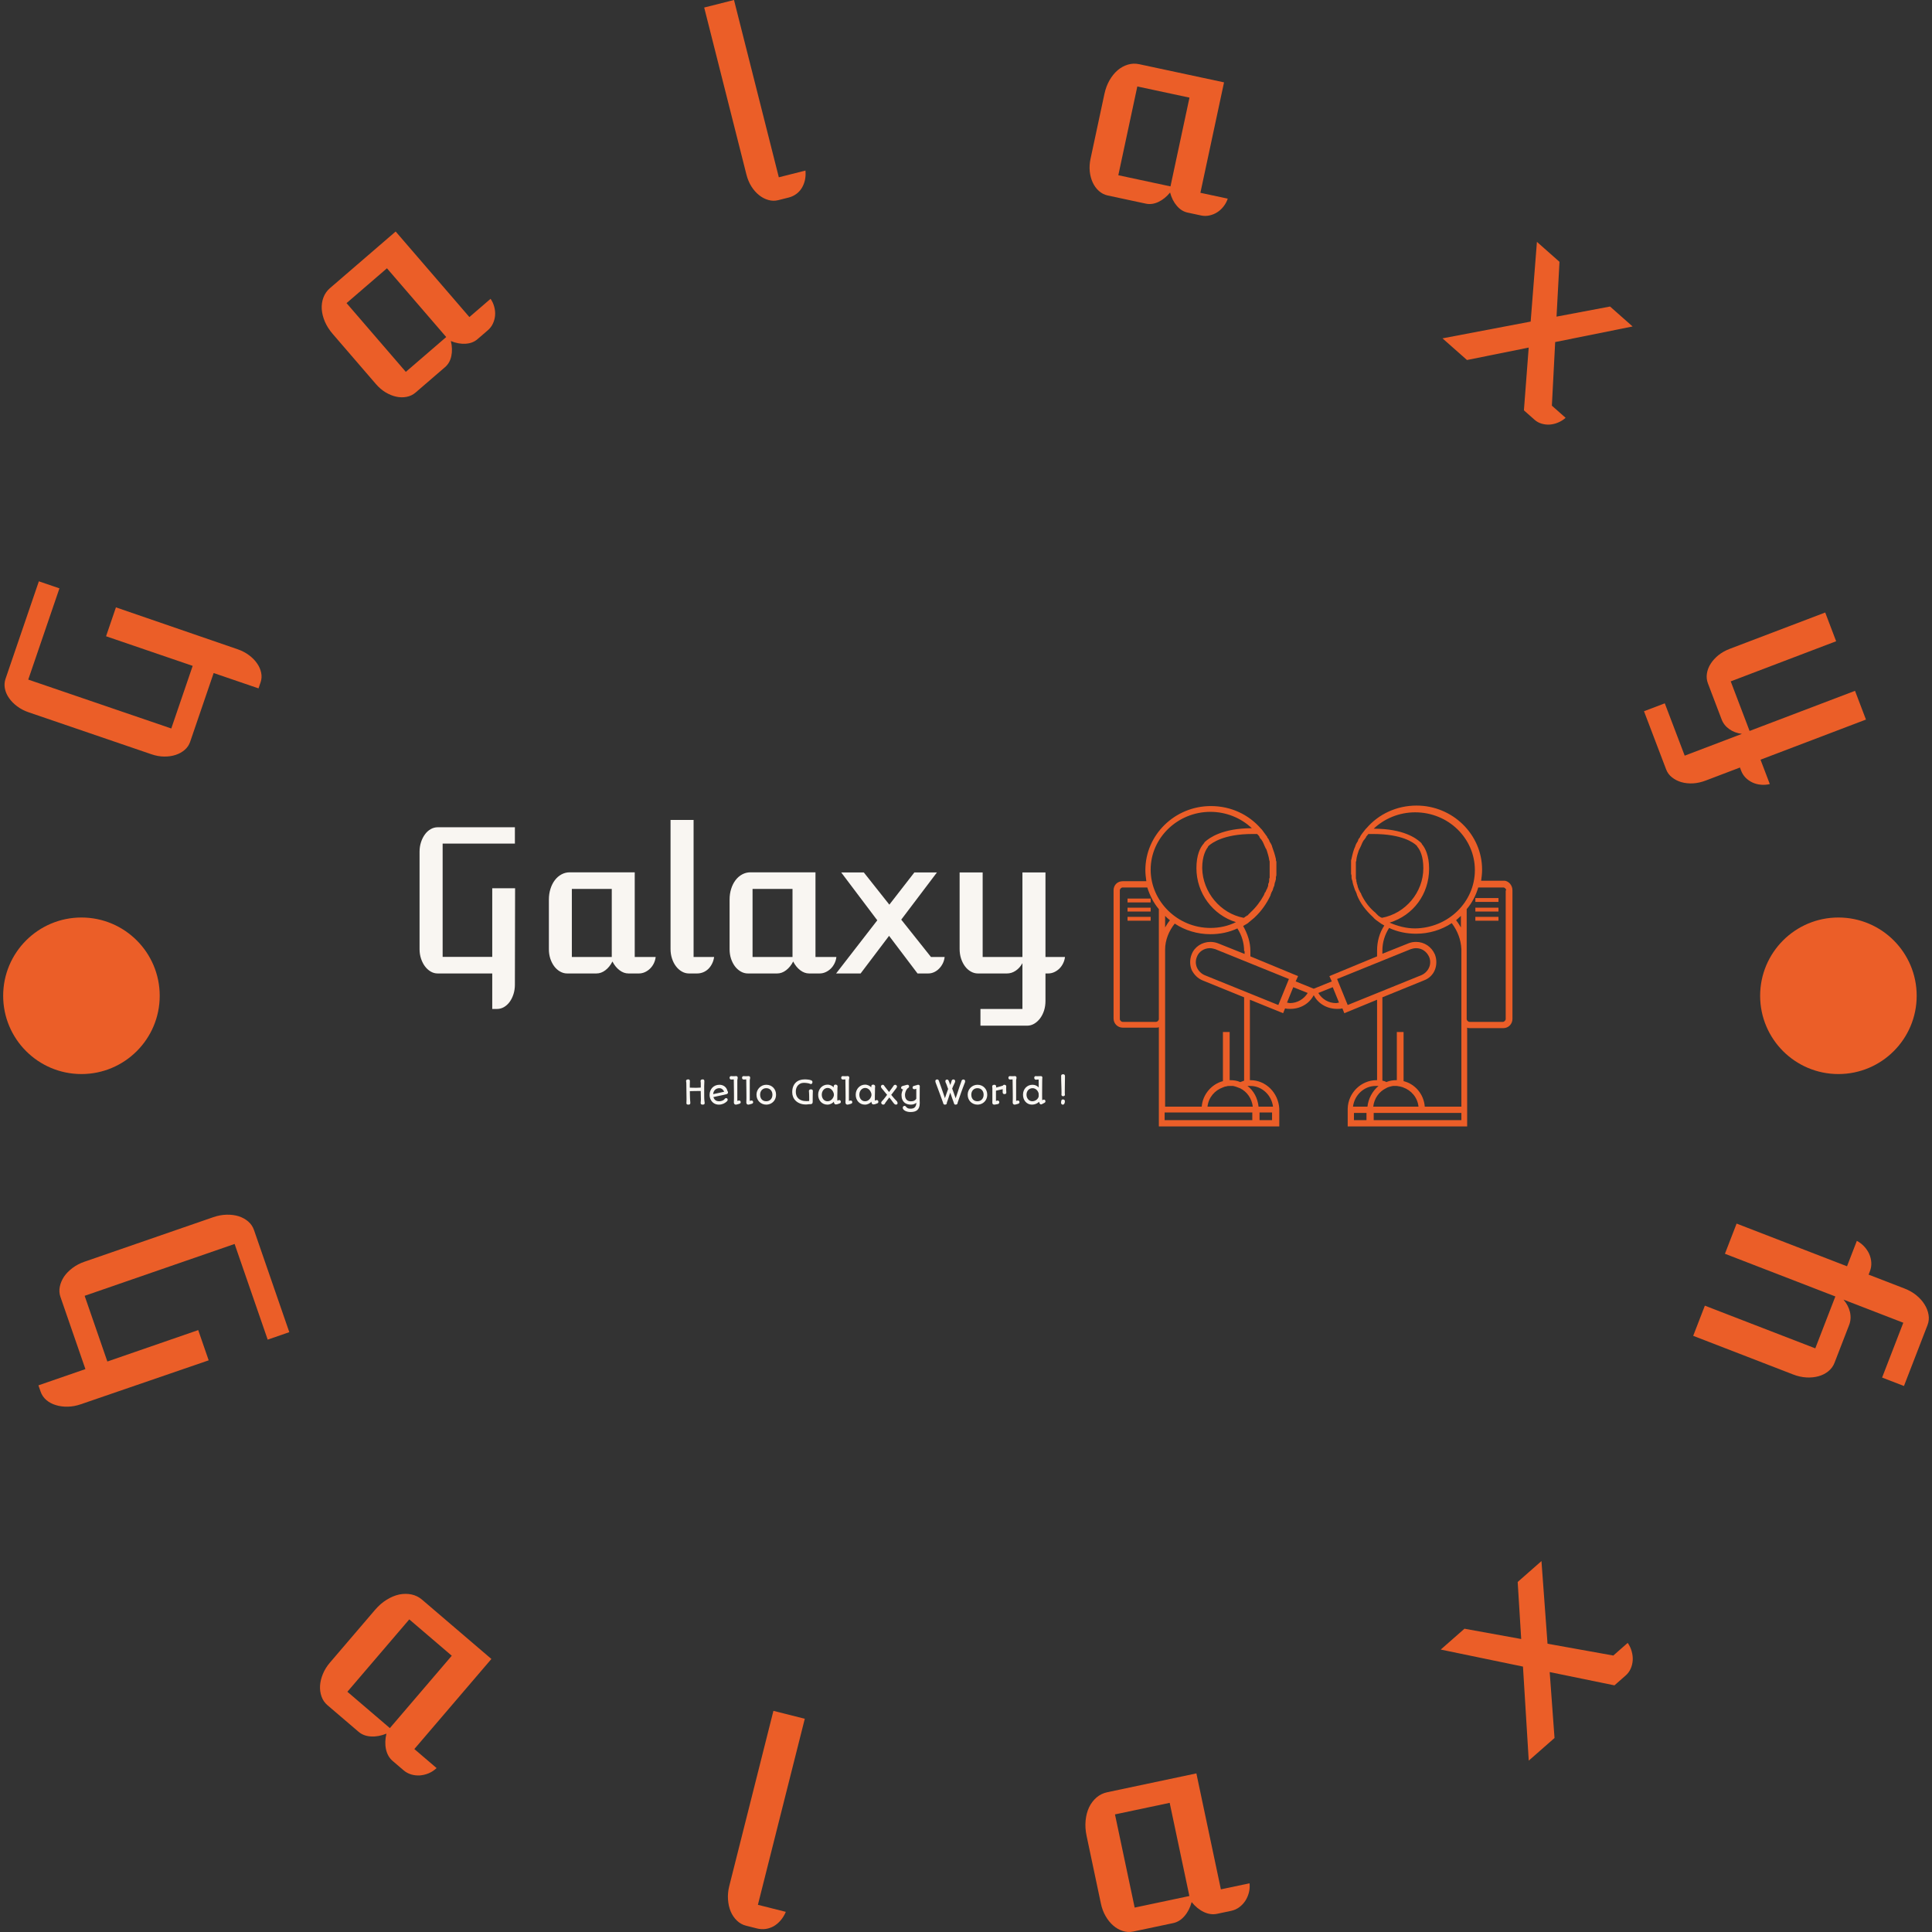 <svg xmlns="http://www.w3.org/2000/svg" version="1.1" xmlns:xlink="http://www.w3.org/1999/xlink" xmlns:svgjs="http://svgjs.dev/svgjs" width="1500" height="1500" viewBox="0 0 1500 1500"><rect x="0" y="0" width="1500" height="1500" fill="#333333" stroke="none"/><g transform="matrix(1,0,0,1,0,0)"><svg viewBox="0 0 280 280" data-background-color="#030000" preserveAspectRatio="xMidYMid meet" height="1500" width="1500" xmlns="http://www.w3.org/2000/svg" xmlns:xlink="http://www.w3.org/1999/xlink"><g id="tight-bounds" transform="matrix(1,0,0,1,0,0)"><svg viewBox="0 0 280 280" height="280" width="280"><g><svg viewBox="0 0 280 280" height="280" width="280"><g transform="matrix(1,0,0,1,60.804,116.75)"><svg viewBox="0 0 158.392 46.499" height="46.499" width="158.392"><g><svg viewBox="0 0 268.196 78.735" height="46.499" width="158.392"><g transform="matrix(1,0,0,1,0,3.528)"><svg viewBox="0 0 158.392 71.678" height="71.678" width="158.392"><g id="textblocktransform"><svg viewBox="0 0 158.392 71.678" height="71.678" width="158.392" id="textblock"><g><svg viewBox="0 0 158.392 50.485" height="50.485" width="158.392"><g transform="matrix(1,0,0,1,0,0)"><svg width="158.392" viewBox="4.88 -38.84 163.3 52.05" height="50.485" data-palette-color="#f9f6f2"><g class="wordmark-text-0" data-fill-palette-color="primary" id="text-0"><path d="M4.88-6.15L4.88-30.79Q4.88-32.08 5.25-33.22 5.62-34.35 6.24-35.19 6.86-36.04 7.69-36.51 8.52-36.99 9.47-36.99L9.47-36.99 29-36.99 29-32.86 10.72-32.86 10.72-4.2 23.27-4.2 23.27-21.56 29.05-21.56 29 2.86Q29 4.1 28.65 5.21 28.3 6.32 27.69 7.17 27.08 8.01 26.25 8.5 25.42 8.98 24.49 8.98L24.49 8.98 23.27 8.98 23.27 0 9.47 0Q8.52 0 7.69-0.49 6.86-0.98 6.24-1.81 5.62-2.64 5.25-3.76 4.88-4.88 4.88-6.15L4.88-6.15ZM37.6-6.13L37.6-18.68Q37.6-20.14 38-21.41 38.4-22.68 39.11-23.61 39.82-24.54 40.78-25.06 41.75-25.59 42.87-25.59L42.87-25.59 59.32-25.59 59.32-4.17 64.62-4.17Q64.52-3.32 64.15-2.55 63.77-1.78 63.19-1.22 62.62-0.66 61.89-0.33 61.15 0 60.35 0L60.35 0 57.74 0Q56.54 0 55.47-0.82 54.39-1.64 53.68-3.03L53.68-3.03Q52.98-1.64 51.9-0.82 50.83 0 49.63 0L49.63 0 42.23 0Q41.28 0 40.43-0.49 39.57-0.98 38.95-1.81 38.33-2.64 37.96-3.75 37.6-4.86 37.6-6.13L37.6-6.13ZM43.41-4.17L53.51-4.17 53.51-21.39 43.41-21.39 43.41-4.17ZM68.38-6.2L68.38-38.84 74.21-38.84 74.21-4.17 79.41-4.17Q79.27-3.2 78.86-2.42 78.46-1.64 77.89-1.1 77.31-0.56 76.59-0.28 75.87 0 75.09 0L75.09 0 73.04 0Q72.09 0 71.24-0.49 70.38-0.98 69.75-1.82 69.11-2.66 68.75-3.78 68.38-4.91 68.38-6.2L68.38-6.2ZM83.32-6.13L83.32-18.68Q83.32-20.14 83.72-21.41 84.12-22.68 84.83-23.61 85.54-24.54 86.5-25.06 87.47-25.59 88.59-25.59L88.59-25.59 105.05-25.59 105.05-4.17 110.34-4.17Q110.25-3.32 109.87-2.55 109.49-1.78 108.92-1.22 108.34-0.66 107.61-0.33 106.88 0 106.07 0L106.07 0 103.46 0Q102.26 0 101.19-0.82 100.11-1.64 99.41-3.03L99.41-3.03Q98.7-1.64 97.62-0.82 96.55 0 95.35 0L95.35 0 87.96 0Q87 0 86.15-0.49 85.3-0.98 84.67-1.81 84.05-2.64 83.68-3.75 83.32-4.86 83.32-6.13L83.32-6.13ZM89.13-4.17L99.24-4.17 99.24-21.39 89.13-21.39 89.13-4.17ZM110.27 0L120.69-13.45 111.56-25.56 117.28-25.56 123.74-17.41 130.07-25.56 135.78-25.56 126.75-13.62 134.27-4.17 137.73-4.17Q137.64-3.32 137.27-2.56 136.9-1.81 136.35-1.25 135.81-0.68 135.09-0.34 134.37 0 133.58 0L133.58 0 130.87 0 123.67-9.52 116.47 0 110.27 0ZM141.52-6.2L141.52-25.56 147.35-25.56 147.35-4.17 157.41-4.17 157.41-25.56 163.24-25.56 163.24-4.17 168.18-4.17Q168.08-3.32 167.7-2.55 167.32-1.78 166.75-1.22 166.17-0.66 165.44-0.33 164.71 0 163.9 0L163.9 0 163.24 0 163.24 6.96Q163.24 8.25 162.88 9.39 162.51 10.52 161.88 11.36 161.24 12.21 160.4 12.71 159.56 13.21 158.61 13.21L158.61 13.21 146.79 13.21 146.79 8.98 157.41 8.98 157.41-2.61Q156.75-1.39 155.71-0.7 154.68 0 153.5 0L153.5 0 146.15 0Q145.2 0 144.35-0.49 143.49-0.98 142.87-1.82 142.25-2.66 141.88-3.78 141.52-4.91 141.52-6.2L141.52-6.2Z" fill="#f9f6f2" data-fill-palette-color="primary"></path></g></svg></g></svg></g><g transform="matrix(1,0,0,1,65.4,62.403)"><svg viewBox="0 0 92.992 9.275" height="9.275" width="92.992"><g transform="matrix(1,0,0,1,0,0)"><svg width="92.992" viewBox="4.83 -46.39 587.16 58.57" height="9.275" data-palette-color="#f9f7f3"><path d="M5.35-1.81L5.35-1.81Q5.35-3.05 5.43-4.27 5.52-5.49 5.52-6.88L5.52-6.88Q5.52-7.28 5.52-7.78 5.52-8.28 5.51-9.27 5.49-10.25 5.47-11.93 5.44-13.6 5.41-16.36 5.37-19.12 5.32-23.16 5.27-27.2 5.2-32.91L5.2-32.91Q5.2-33.59 5.02-34.29 4.83-34.99 4.83-35.77L4.83-35.77Q4.83-36.4 4.99-36.89 5.15-37.38 5.58-37.72 6.01-38.06 6.71-38.24 7.42-38.43 8.52-38.43L8.52-38.43Q9.08-38.43 9.5-38.2 9.91-37.96 10.19-37.59 10.47-37.21 10.61-36.74 10.74-36.28 10.74-35.82L10.74-35.82Q10.74-34.72 10.67-33.58 10.6-32.45 10.6-31.01L10.6-31.01 10.6-25.61Q13.13-25.54 15.48-25.46 17.82-25.39 20.36-25.39L20.36-25.39Q22.12-25.39 23.88-25.52 25.63-25.66 27.56-25.71L27.56-25.71Q27.56-26.17 27.58-26.75 27.59-27.32 27.59-28.15 27.59-28.98 27.59-30.13 27.59-31.27 27.59-32.91L27.59-32.91Q27.59-33.62 27.44-34.33 27.29-35.03 27.29-35.77L27.29-35.77Q27.29-36.4 27.45-36.89 27.61-37.38 28.04-37.72 28.47-38.06 29.19-38.24 29.91-38.43 31.01-38.43L31.01-38.43Q31.59-38.43 32.01-38.16 32.42-37.89 32.68-37.49 32.93-37.08 33.04-36.63 33.15-36.18 33.15-35.82L33.15-35.82Q33.15-33.96 33.04-32.09 32.93-30.22 32.89-28.15L32.89-28.15Q32.89-26.46 32.89-24.78 32.89-23.1 32.9-21.31 32.91-19.53 32.91-17.6 32.91-15.67 32.91-13.55L32.91-13.55Q32.91-11.08 32.97-9.39 33.03-7.69 33.12-6.53 33.2-5.37 33.3-4.66 33.4-3.96 33.47-3.47L33.47-3.47Q33.54-3.05 33.59-2.66 33.64-2.27 33.64-1.83L33.64-1.83Q33.64-1.27 33.51-0.81 33.37-0.34 33.04-0.01 32.71 0.32 32.15 0.51 31.59 0.71 30.74 0.71L30.74 0.71Q29.76 0.71 29.13 0.55 28.49 0.39 28.11 0.06 27.73-0.27 27.58-0.73 27.42-1.2 27.42-1.83L27.42-1.83Q27.42-3.1 27.6-4.35 27.78-5.59 27.78-6.91L27.78-6.91Q27.78-10.11 27.67-13.38 27.56-16.65 27.54-20.41L27.54-20.41Q25.81-20.43 23.56-20.42 21.31-20.41 18.98-20.37 16.65-20.34 14.47-20.28 12.28-20.21 10.64-20.19L10.64-20.19Q10.69-16.26 10.77-13.59 10.84-10.91 10.91-9.14 10.99-7.37 11.07-6.31 11.16-5.25 11.23-4.57L11.23-4.57Q11.3-3.91 11.34-3.3 11.38-2.69 11.38-1.81L11.38-1.81Q11.38-1.25 11.25-0.79 11.13-0.34 10.8 0 10.47 0.34 9.92 0.52 9.38 0.71 8.5 0.71L8.5 0.71Q7.52 0.71 6.91 0.55 6.3 0.39 5.94 0.07 5.59-0.24 5.47-0.71 5.35-1.17 5.35-1.81ZM47.19-11.01L47.19-11.01Q47.65-9.18 48.57-7.95 49.48-6.71 50.63-5.96 51.78-5.2 53.06-4.87 54.34-4.54 55.56-4.54L55.56-4.54Q57.47-4.54 58.96-4.87 60.45-5.2 61.51-5.68 62.57-6.15 63.23-6.67 63.89-7.18 64.16-7.57L64.16-7.57Q64.4-7.93 64.71-8.26 65.01-8.59 65.37-8.85 65.72-9.11 66.07-9.25 66.43-9.4 66.75-9.4L66.75-9.4Q67.97-9.4 68.64-8.68 69.31-7.96 69.31-6.74L69.31-6.74Q69.31-6.27 68.97-5.57 68.63-4.86 67.7-4L67.7-4Q66.67-3.05 65.41-2.2 64.16-1.34 62.64-0.7 61.13-0.05 59.36 0.33 57.59 0.71 55.54 0.71L55.54 0.71Q53.12 0.71 51.12 0.06 49.12-0.59 47.53-1.7 45.94-2.81 44.77-4.27 43.6-5.74 42.82-7.4 42.04-9.06 41.65-10.82 41.26-12.57 41.26-14.23L41.26-14.23Q41.26-17.85 42.43-20.76 43.6-23.68 45.65-25.76 47.7-27.83 50.51-28.96 53.32-30.08 56.59-30.08L56.59-30.08Q58.93-30.08 60.98-29.38 63.03-28.69 64.63-27.43 66.23-26.17 67.32-24.43 68.41-22.68 68.85-20.58L68.85-20.58Q69.33-20.17 69.57-19.49 69.8-18.82 69.8-18.16L69.8-18.16Q69.8-17.07 69.05-16.37 68.31-15.67 67.19-15.41L67.19-15.41Q64.72-14.77 62.25-14.23 59.79-13.7 57.3-13.18 54.81-12.67 52.28-12.13 49.75-11.6 47.19-11.01ZM46.77-15.53L46.77-15.53Q50.93-16.5 55.17-17.36 59.42-18.21 63.82-19.26L63.82-19.26Q63.4-20.39 62.69-21.4 61.98-22.41 61.03-23.17 60.08-23.93 58.92-24.37 57.76-24.8 56.42-24.8L56.42-24.8Q54.34-24.8 52.65-24.13 50.95-23.46 49.7-22.25 48.46-21.04 47.7-19.32 46.95-17.6 46.77-15.53ZM78.9-2.51L78.9-2.51Q78.9-4.03 78.97-5.71L78.97-5.71Q79.02-6.59 79.05-7.7 79.07-8.81 79.07-9.91L79.07-9.91Q79.07-10.64 79.06-12.24 79.05-13.84 79.04-16.04 79.02-18.24 78.99-20.92 78.95-23.61 78.91-26.53 78.88-29.44 78.84-32.47 78.8-35.5 78.75-38.4L78.75-38.4Q77.8-38.38 76.83-38.29 75.85-38.21 74.82-38.21L74.82-38.21Q74.38-38.21 73.93-38.35 73.48-38.5 73.12-38.81 72.75-39.11 72.5-39.62 72.26-40.14 72.26-40.87L72.26-40.87Q72.26-42.16 72.96-42.83 73.65-43.51 74.58-43.51L74.58-43.51Q75.43-43.51 76.26-43.41 77.09-43.31 78.02-43.31L78.02-43.31Q78.71-43.31 79.22-43.33 79.73-43.36 80.21-43.4 80.68-43.43 81.22-43.47 81.76-43.51 82.51-43.51L82.51-43.51Q83.54-43.51 84.19-42.86 84.83-42.21 84.83-40.87L84.83-40.87Q84.83-40.38 84.75-39.92 84.66-39.45 84.55-38.99 84.44-38.53 84.36-38.05 84.27-37.57 84.25-37.08L84.25-37.08 84.25-5.08Q85.25-5.37 85.85-5.52 86.45-5.66 86.88-5.66L86.88-5.66Q89.45-5.66 89.45-2.98L89.45-2.98Q89.45-1.88 88.7-1.28 87.96-0.68 86.57-0.34L86.57-0.34 84.13 0.29Q83.3 0.56 82.83 0.63 82.37 0.71 81.83 0.71L81.83 0.71Q81.05 0.71 80.5 0.42 79.95 0.12 79.6-0.35 79.24-0.83 79.07-1.39 78.9-1.95 78.9-2.51ZM98.19-2.51L98.19-2.51Q98.19-4.03 98.26-5.71L98.26-5.71Q98.31-6.59 98.33-7.7 98.36-8.81 98.36-9.91L98.36-9.91Q98.36-10.64 98.34-12.24 98.33-13.84 98.32-16.04 98.31-18.24 98.27-20.92 98.23-23.61 98.2-26.53 98.16-29.44 98.12-32.47 98.09-35.5 98.04-38.4L98.04-38.4Q97.09-38.38 96.11-38.29 95.13-38.21 94.11-38.21L94.11-38.21Q93.67-38.21 93.22-38.35 92.77-38.5 92.4-38.81 92.03-39.11 91.79-39.62 91.55-40.14 91.55-40.87L91.55-40.87Q91.55-42.16 92.24-42.83 92.94-43.51 93.86-43.51L93.86-43.51Q94.72-43.51 95.55-43.41 96.38-43.31 97.31-43.31L97.31-43.31Q97.99-43.31 98.5-43.33 99.02-43.36 99.49-43.4 99.97-43.43 100.51-43.47 101.04-43.51 101.8-43.51L101.8-43.51Q102.82-43.51 103.47-42.86 104.12-42.21 104.12-40.87L104.12-40.87Q104.12-40.38 104.03-39.92 103.95-39.45 103.84-38.99 103.73-38.53 103.64-38.05 103.56-37.57 103.53-37.08L103.53-37.08 103.53-5.08Q104.53-5.37 105.13-5.52 105.73-5.66 106.17-5.66L106.17-5.66Q108.73-5.66 108.73-2.98L108.73-2.98Q108.73-1.88 107.99-1.28 107.24-0.68 105.85-0.34L105.85-0.34 103.41 0.29Q102.58 0.56 102.12 0.63 101.65 0.71 101.12 0.71L101.12 0.71Q100.33 0.71 99.78 0.42 99.24 0.12 98.88-0.35 98.53-0.83 98.36-1.39 98.19-1.95 98.19-2.51ZM113.93-14.72L113.93-14.72Q113.93-17.9 115.11-20.69 116.3-23.49 118.36-25.57 120.42-27.66 123.18-28.87 125.94-30.08 129.09-30.08L129.09-30.08Q132.53-30.08 135.33-28.87 138.12-27.66 140.11-25.57 142.1-23.49 143.18-20.69 144.25-17.9 144.25-14.72L144.25-14.72Q144.25-12.4 143.7-10.35 143.15-8.3 142.15-6.59 141.15-4.88 139.75-3.53 138.34-2.17 136.66-1.23 134.98-0.29 133.06 0.21 131.14 0.71 129.09 0.71L129.09 0.71Q126.02 0.71 123.26-0.4 120.5-1.51 118.42-3.53 116.35-5.54 115.14-8.39 113.93-11.23 113.93-14.72ZM119.57-14.72L119.57-14.72Q119.57-12.4 120.23-10.52 120.89-8.64 122.12-7.31 123.35-5.98 125.11-5.26 126.87-4.54 129.07-4.54L129.07-4.54Q131.02-4.54 132.75-5.2 134.49-5.86 135.79-7.14 137.1-8.42 137.87-10.33 138.64-12.23 138.64-14.72L138.64-14.72Q138.64-16.77 137.99-18.62 137.34-20.46 136.12-21.83 134.9-23.19 133.12-24 131.34-24.8 129.07-24.8L129.07-24.8Q126.8-24.8 125.04-24 123.28-23.19 122.06-21.83 120.84-20.46 120.2-18.62 119.57-16.77 119.57-14.72ZM169.3-18.46L169.3-18.46Q169.3-23.46 170.74-27.2 172.18-30.93 174.72-33.42 177.26-35.91 180.72-37.16 184.19-38.4 188.27-38.4L188.27-38.4Q189.32-38.4 190.63-38.37 191.95-38.33 193.33-38.18 194.71-38.04 196.05-37.77 197.4-37.5 198.54-37.06L198.54-37.06Q199.45-36.72 200.06-36.08 200.67-35.45 200.67-34.25L200.67-34.25Q200.67-32.86 199.97-32.02 199.28-31.18 198.35-31.18L198.35-31.18Q198.15-31.18 197.84-31.23 197.52-31.27 197.3-31.4L197.3-31.4Q196.35-31.91 194.99-32.23 193.64-32.54 192.2-32.74 190.76-32.93 189.39-33.01 188.02-33.08 187.05-33.08L187.05-33.08Q185.7-33.08 184.29-32.75 182.87-32.42 181.52-31.71 180.16-31.01 178.95-29.91 177.74-28.81 176.84-27.29 175.94-25.78 175.4-23.82 174.86-21.85 174.86-19.41L174.86-19.41Q174.86-16.55 175.53-14.36 176.21-12.16 177.38-10.53 178.55-8.91 180.14-7.8 181.72-6.69 183.57-6.01 185.41-5.32 187.41-5.03 189.41-4.74 191.42-4.74L191.42-4.74Q192.29-4.74 193.41-4.77 194.52-4.81 195.61-5L195.61-5Q195.61-7.4 195.6-9.08 195.59-10.77 195.57-12.08 195.54-13.4 195.51-14.5 195.47-15.6 195.42-16.85L195.42-16.85Q195.42-17.72 195.3-18.62 195.18-19.51 195.18-20.53L195.18-20.53Q195.18-20.9 195.33-21.33 195.49-21.75 195.85-22.13 196.2-22.51 196.79-22.77 197.37-23.02 198.25-23.02L198.25-23.02Q199.69-23.02 200.49-22.35 201.28-21.68 201.28-20.53L201.28-20.53Q201.28-20.04 201.25-19.59 201.23-19.14 201.23-18.63L201.23-18.63Q201.21-17.85 201.17-16.74 201.13-15.63 201.11-13.9 201.08-12.18 201.06-9.73 201.03-7.28 201.03-3.86L201.03-3.86Q201.01-2.47 200.67-1.68 200.33-0.9 199.74-0.52 199.15-0.15 198.39-0.07 197.62 0 196.79 0L196.79 0Q196.08 0 195.3 0.07 194.52 0.15 193.71 0.24 192.9 0.34 192.14 0.42 191.37 0.49 190.68 0.49L190.68 0.49Q185.48 0.49 181.49-1.05 177.5-2.59 174.79-5.19 172.08-7.79 170.69-11.22 169.3-14.65 169.3-18.46ZM209.5-14.65L209.5-14.65Q209.5-17.97 210.63-20.83 211.75-23.68 213.72-25.78 215.68-27.88 218.33-29.08 220.98-30.27 224.05-30.27L224.05-30.27Q225.62-30.27 227.05-29.91 228.47-29.54 229.71-28.94 230.94-28.34 231.93-27.59 232.92-26.83 233.63-26.03L233.63-26.03Q233.6-26.37 233.6-26.76 233.6-27.15 233.6-27.44L233.6-27.44Q233.6-28.05 233.77-28.58 233.94-29.1 234.31-29.49 234.67-29.88 235.24-30.11 235.8-30.35 236.6-30.35L236.6-30.35Q237.29-30.35 237.84-30.09 238.39-29.83 238.78-29.46 239.17-29.08 239.39-28.65 239.61-28.22 239.61-27.88L239.61-27.88Q239.61-27.05 239.52-26.21 239.44-25.37 239.39-24.51L239.39-24.51Q239.39-21.83 239.35-19.76 239.31-17.7 239.26-15.97L239.26-15.97Q239.22-14.79 239.19-13.54 239.17-12.28 239.17-11.23L239.17-11.23Q239.17-8.86 239.17-7.47 239.17-6.08 239.29-5.44L239.29-5.44Q239.51-5.49 239.94-5.66 240.36-5.83 240.73-6.03L240.73-6.03Q241.07-6.15 241.41-6.27 241.75-6.4 242.27-6.4L242.27-6.4Q242.85-6.4 243.29-6.14 243.73-5.88 244.04-5.48 244.34-5.08 244.49-4.58 244.64-4.08 244.64-3.61L244.64-3.61Q244.64-2.95 244.32-2.28 244-1.61 243.15-1.32L243.15-1.32Q242.41-1.05 241.66-0.76 240.9-0.46 240.13-0.22 239.36 0.02 238.59 0.2 237.82 0.37 237.02 0.37L237.02 0.37Q236.07 0.37 235.46-0.02 234.85-0.42 234.5-1.04 234.16-1.66 234.02-2.42 233.87-3.17 233.84-3.91L233.84-3.91Q233.09-2.95 232.01-2.12 230.94-1.29 229.65-0.66 228.35-0.02 226.87 0.34 225.4 0.71 223.84 0.71L223.84 0.71Q220.66 0.71 218.02-0.45 215.39-1.61 213.5-3.67 211.6-5.74 210.55-8.54 209.5-11.35 209.5-14.65ZM215.12-14.65L215.12-14.65Q215.12-12.67 215.72-10.84 216.32-9.01 217.45-7.6 218.59-6.2 220.25-5.37 221.91-4.54 224.01-4.54L224.01-4.54Q226.08-4.54 227.77-5.35 229.45-6.15 230.71-7.45 231.96-8.74 232.77-10.34 233.58-11.94 233.87-13.55L233.87-13.55 233.87-15.7Q233.6-17.19 232.86-18.85 232.11-20.51 230.9-21.91 229.69-23.32 228.01-24.23 226.33-25.15 224.2-25.15L224.2-25.15Q222.2-25.15 220.54-24.33 218.88-23.51 217.67-22.08 216.46-20.65 215.79-18.75 215.12-16.85 215.12-14.65ZM251.84-2.51L251.84-2.51Q251.84-4.03 251.91-5.71L251.91-5.71Q251.96-6.59 251.98-7.7 252.01-8.81 252.01-9.91L252.01-9.91Q252.01-10.64 251.99-12.24 251.98-13.84 251.97-16.04 251.96-18.24 251.92-20.92 251.88-23.61 251.85-26.53 251.81-29.44 251.77-32.47 251.74-35.5 251.69-38.4L251.69-38.4Q250.74-38.38 249.76-38.29 248.78-38.21 247.76-38.21L247.76-38.21Q247.32-38.21 246.87-38.35 246.42-38.5 246.05-38.81 245.68-39.11 245.44-39.62 245.19-40.14 245.19-40.87L245.19-40.87Q245.19-42.16 245.89-42.83 246.59-43.51 247.51-43.51L247.51-43.51Q248.37-43.51 249.2-43.41 250.03-43.31 250.96-43.31L250.96-43.31Q251.64-43.31 252.15-43.33 252.67-43.36 253.14-43.4 253.62-43.43 254.15-43.47 254.69-43.51 255.45-43.51L255.45-43.51Q256.47-43.51 257.12-42.86 257.77-42.21 257.77-40.87L257.77-40.87Q257.77-40.38 257.68-39.92 257.6-39.45 257.49-38.99 257.38-38.53 257.29-38.05 257.21-37.57 257.18-37.08L257.18-37.08 257.18-5.08Q258.18-5.37 258.78-5.52 259.38-5.66 259.82-5.66L259.82-5.66Q262.38-5.66 262.38-2.98L262.38-2.98Q262.38-1.88 261.64-1.28 260.89-0.68 259.5-0.34L259.5-0.34 257.06 0.29Q256.23 0.56 255.77 0.63 255.3 0.71 254.77 0.71L254.77 0.71Q253.98 0.71 253.43 0.42 252.89 0.12 252.53-0.35 252.18-0.83 252.01-1.39 251.84-1.95 251.84-2.51ZM267.7-14.65L267.7-14.65Q267.7-17.97 268.83-20.83 269.95-23.68 271.91-25.78 273.88-27.88 276.53-29.08 279.18-30.27 282.25-30.27L282.25-30.27Q283.82-30.27 285.24-29.91 286.67-29.54 287.9-28.94 289.14-28.34 290.13-27.59 291.12-26.83 291.82-26.03L291.82-26.03Q291.8-26.37 291.8-26.76 291.8-27.15 291.8-27.44L291.8-27.44Q291.8-28.05 291.97-28.58 292.14-29.1 292.51-29.49 292.87-29.88 293.43-30.11 294-30.35 294.8-30.35L294.8-30.35Q295.49-30.35 296.03-30.09 296.58-29.83 296.97-29.46 297.37-29.08 297.58-28.65 297.8-28.22 297.8-27.88L297.8-27.88Q297.8-27.05 297.72-26.21 297.63-25.37 297.58-24.51L297.58-24.51Q297.58-21.83 297.55-19.76 297.51-17.7 297.46-15.97L297.46-15.97Q297.41-14.79 297.39-13.54 297.37-12.28 297.37-11.23L297.37-11.23Q297.37-8.86 297.37-7.47 297.37-6.08 297.49-5.44L297.49-5.44Q297.71-5.49 298.13-5.66 298.56-5.83 298.93-6.03L298.93-6.03Q299.27-6.15 299.61-6.27 299.95-6.4 300.47-6.4L300.47-6.4Q301.05-6.4 301.49-6.14 301.93-5.88 302.24-5.48 302.54-5.08 302.69-4.58 302.83-4.08 302.83-3.61L302.83-3.61Q302.83-2.95 302.52-2.28 302.2-1.61 301.34-1.32L301.34-1.32Q300.61-1.05 299.86-0.76 299.1-0.46 298.33-0.22 297.56 0.02 296.79 0.2 296.02 0.37 295.22 0.37L295.22 0.37Q294.26 0.37 293.65-0.02 293.04-0.42 292.7-1.04 292.36-1.66 292.21-2.42 292.07-3.17 292.04-3.91L292.04-3.91Q291.29-2.95 290.21-2.12 289.14-1.29 287.84-0.66 286.55-0.02 285.07 0.34 283.6 0.71 282.03 0.71L282.03 0.71Q278.86 0.71 276.22-0.45 273.59-1.61 271.69-3.67 269.8-5.74 268.75-8.54 267.7-11.35 267.7-14.65ZM273.32-14.65L273.32-14.65Q273.32-12.67 273.92-10.84 274.51-9.01 275.65-7.6 276.78-6.2 278.44-5.37 280.1-4.54 282.2-4.54L282.2-4.54Q284.28-4.54 285.96-5.35 287.65-6.15 288.91-7.45 290.16-8.74 290.97-10.34 291.77-11.94 292.07-13.55L292.07-13.55 292.07-15.7Q291.8-17.19 291.05-18.85 290.31-20.51 289.1-21.91 287.89-23.32 286.21-24.23 284.52-25.15 282.4-25.15L282.4-25.15Q280.4-25.15 278.74-24.33 277.08-23.51 275.87-22.08 274.66-20.65 273.99-18.75 273.32-16.85 273.32-14.65ZM307.27-2.12L307.27-2.12Q307.27-2.61 307.32-2.94 307.37-3.27 307.54-3.56 307.71-3.86 308.01-4.2 308.3-4.54 308.79-5.08L308.79-5.08Q309.25-5.59 309.92-6.34 310.6-7.08 311.51-8.19 312.43-9.3 313.62-10.86 314.82-12.43 316.36-14.55L316.36-14.55Q315.4-15.65 314.44-16.78 313.48-17.92 312.52-19.09L312.52-19.09Q311.5-20.39 310.46-21.66 309.42-22.92 308.37-24.12L308.37-24.12Q307.79-24.76 307.29-25.61 306.79-26.46 306.79-27.49L306.79-27.49Q306.79-28.03 307.04-28.5 307.3-28.98 307.7-29.32 308.1-29.66 308.62-29.87 309.13-30.08 309.62-30.08L309.62-30.08Q310.33-30.08 311.08-29.53 311.84-28.98 312.33-27.88L312.33-27.88 312.3-27.91 319.38-18.85 325.49-27.2 325.49-27.17Q325.76-27.64 326.05-28.15 326.34-28.66 326.75-29.09 327.15-29.52 327.67-29.8 328.2-30.08 328.91-30.08L328.91-30.08Q329.37-30.08 329.86-29.86 330.35-29.64 330.76-29.26 331.18-28.88 331.44-28.37 331.71-27.86 331.71-27.25L331.71-27.25Q331.71-26.76 331.4-26.11 331.08-25.46 330.63-24.79 330.18-24.12 329.69-23.51 329.2-22.9 328.88-22.51L328.88-22.51Q328.52-22.02 328.08-21.45 327.64-20.87 326.96-19.98 326.29-19.09 325.28-17.76 324.27-16.43 322.75-14.45L322.75-14.45Q324.44-12.35 325.67-10.89 326.9-9.42 327.89-8.34 328.88-7.25 329.72-6.37 330.57-5.49 331.47-4.57L331.47-4.57Q331.79-4.2 331.99-3.75 332.2-3.3 332.32-2.87 332.45-2.44 332.51-2.09 332.57-1.73 332.57-1.56L332.57-1.56Q332.57-0.46 331.91 0.12 331.25 0.71 329.66 0.71L329.66 0.71Q329.49 0.71 329.17 0.56 328.86 0.42 328.52 0.23 328.17 0.05 327.88-0.15 327.59-0.34 327.47-0.46L327.47-0.46Q326.73-1.32 326.21-1.98 325.68-2.64 325.23-3.23 324.78-3.83 324.33-4.47 323.88-5.1 323.27-5.92 322.66-6.74 321.8-7.81 320.95-8.89 319.7-10.38L319.7-10.38Q318.16-8.25 316.6-6.19 315.04-4.13 313.5-2L313.5-2Q313.38-1.64 313.13-1.16 312.89-0.68 312.52-0.27 312.16 0.15 311.63 0.43 311.11 0.71 310.4 0.71L310.4 0.71Q310.11 0.71 309.58 0.59 309.06 0.46 308.54 0.13 308.03-0.2 307.65-0.73 307.27-1.27 307.27-2.12ZM340.57 5.42L340.57 5.42Q340.57 5.03 340.73 4.54 340.89 4.05 341.24 3.63 341.6 3.2 342.16 2.91 342.72 2.61 343.53 2.61L343.53 2.61Q343.89 2.61 344.24 2.77 344.58 2.93 344.87 3.19 345.16 3.44 345.42 3.74 345.68 4.03 345.9 4.27L345.9 4.27Q346.63 5.18 347.41 5.71 348.19 6.25 349.03 6.53 349.87 6.81 350.8 6.9 351.73 6.98 352.76 6.98L352.76 6.98Q354.64 6.98 356.23 6.56 357.83 6.13 359.01 5.09 360.18 4.05 360.87 2.31 361.57 0.56 361.64-2.05L361.64-2.05Q361.64-2.1 361.63-2.15 361.62-2.2 361.62-2.25L361.62-2.25Q360.96-1.61 360.12-1.07 359.27-0.54 358.24-0.15 357.2 0.24 355.95 0.48 354.71 0.71 353.22 0.71L353.22 0.71Q350.31 0.71 347.68-0.07 345.04-0.85 343.04-2.64 341.04-4.42 339.85-7.26 338.67-10.11 338.67-14.26L338.67-14.26Q338.67-15.09 338.82-16.15 338.96-17.21 339.25-18.38 339.55-19.56 340-20.75 340.45-21.95 341.09-23.05L341.09-23.05Q340.96-23.02 340.85-23.02 340.74-23.02 340.62-23.02L340.62-23.02Q340.06-23.02 339.58-23.24 339.11-23.46 338.75-23.8 338.4-24.15 338.2-24.56 338.01-24.98 338.01-25.37L338.01-25.37Q338.01-26 338.2-26.5 338.4-27 338.88-27.4 339.35-27.81 340.13-28.11 340.91-28.42 342.09-28.66L342.09-28.66Q343.01-28.86 343.83-29.09 344.65-29.32 345.26-29.52L345.26-29.52Q346.07-29.76 346.69-29.92 347.31-30.08 347.95-30.08L347.95-30.08Q348.97-30.08 349.69-29.41 350.41-28.74 350.41-27.61L350.41-27.61Q350.41-27.05 350.2-26.43 350-25.81 349.31-25.32L349.31-25.32Q348.63-25.05 347.97-24.41 347.31-23.78 346.73-22.9 346.14-22.02 345.65-20.97 345.16-19.92 344.81-18.81 344.45-17.7 344.26-16.58 344.06-15.45 344.06-14.45L344.06-14.45Q344.06-11.67 344.81-9.75 345.55-7.84 346.8-6.65 348.04-5.47 349.68-4.96 351.32-4.44 353.12-4.44L353.12-4.44Q356.3-4.44 358.33-5.43 360.37-6.42 361.57-8.45L361.57-8.45 361.57-9.01 361.57-23.85Q361.2-23.73 360.79-23.61 360.37-23.49 359.97-23.39 359.57-23.29 359.23-23.23 358.88-23.17 358.66-23.17L358.66-23.17Q358.15-23.17 357.65-23.29 357.15-23.41 356.75-23.69 356.34-23.97 356.09-24.44 355.83-24.9 355.83-25.61L355.83-25.61Q355.83-26.78 356.44-27.5 357.05-28.22 358.42-28.44L358.42-28.44 362.2-29.52 362.18-29.49Q362.69-29.76 363.35-29.92 364.01-30.08 364.38-30.08L364.38-30.08Q364.65-30.08 365.1-30.03 365.55-29.98 365.98-29.72 366.4-29.47 366.72-28.88 367.04-28.3 367.04-27.25L367.04-27.25Q367.04-26.95 367.01-26.66 366.99-26.37 366.94-26.15L366.94-26.15Q366.94-26.15 366.94-26.05 366.94-25.95 366.93-25.39 366.92-24.83 366.92-23.63 366.92-22.44 366.9-20.24 366.89-18.04 366.87-14.66 366.84-11.28 366.82-6.35L366.82-6.35Q366.82-5.27 366.89-4.19 366.96-3.1 366.96-1.76L366.96-1.76Q366.96 2.32 365.9 5.02 364.84 7.71 362.92 9.3 361.01 10.89 358.35 11.54 355.69 12.18 352.51 12.18L352.51 12.18Q350.22 12.18 348.07 11.68 345.92 11.18 344.25 10.28 342.58 9.38 341.57 8.13 340.57 6.88 340.57 5.42ZM403.02-2.44L403.02-2.44Q402.09-4.98 401.09-7.76 400.09-10.55 399.05-13.34 398.01-16.14 397-18.87 395.99-21.61 395.07-24.08 394.16-26.56 393.35-28.69 392.55-30.81 391.94-32.4L391.94-32.4Q391.62-33.2 391.36-34.06 391.11-34.91 391.11-35.67L391.11-35.67Q391.11-38.33 394.08-38.33L394.08-38.33Q394.43-38.33 394.76-38.27 395.08-38.21 395.41-37.96 395.74-37.72 396.05-37.27 396.35-36.82 396.65-36.01L396.65-36.01Q398.55-30.69 399.99-26.61 401.43-22.53 402.54-19.36 403.65-16.19 404.47-13.75 405.29-11.3 405.95-9.28L405.95-9.28Q406.63-11.28 407.24-13.06 407.85-14.84 408.44-16.56 409.03-18.29 409.64-20.01 410.25-21.73 410.95-23.61L410.95-23.61Q410.76-23.97 410.5-24.66 410.25-25.34 409.95-26.17 409.66-27 409.34-27.91 409.03-28.81 408.72-29.65 408.41-30.49 408.16-31.16 407.9-31.84 407.71-32.23L407.71-32.23Q407.27-33.01 406.95-33.81 406.63-34.62 406.63-35.25L406.63-35.25Q406.63-36.84 407.29-37.51 407.95-38.18 409.56-38.18L409.56-38.18Q410.1-38.18 410.53-37.94 410.95-37.7 411.37-37 411.78-36.3 412.28-35.08 412.78-33.86 413.52-31.91L413.52-31.91Q413.69-31.49 413.85-30.83 414.01-30.18 414.18-29.74L414.18-29.74Q414.42-30.25 414.68-30.96 414.93-31.67 415.19-32.43 415.45-33.2 415.68-33.98 415.91-34.77 416.11-35.45L416.11-35.45Q416.2-35.91 416.39-36.43 416.57-36.94 416.9-37.37 417.23-37.79 417.75-38.07 418.28-38.35 419.11-38.35L419.11-38.35Q420.35-38.35 421.09-37.56 421.82-36.77 421.82-35.45L421.82-35.45Q421.82-34.77 421.53-34.02 421.23-33.28 420.84-32.52L420.84-32.52Q419.79-30.37 418.91-28.37 418.03-26.37 417.18-24.17L417.18-24.17Q417.74-22.71 418.29-21.22 418.84-19.73 419.46-17.97 420.08-16.21 420.84-14.06 421.6-11.91 422.57-9.13L422.57-9.13Q423.7-12.33 424.72-15.52 425.75-18.7 426.79-21.89 427.82-25.07 428.9-28.23 429.97-31.4 431.19-34.55L431.19-34.55 431.19-34.52Q431.34-35.25 431.57-35.94 431.8-36.62 432.17-37.13 432.54-37.65 433.09-37.95 433.63-38.26 434.42-38.26L434.42-38.26Q435.81-38.26 436.53-37.55 437.25-36.84 437.25-35.6L437.25-35.6Q437.25-35.16 437.2-34.79 437.15-34.42 437.06-34.07 436.98-33.72 436.83-33.34 436.69-32.96 436.49-32.5L436.49-32.5Q434.98-28.71 433.67-25.18 432.36-21.66 431.08-18.05 429.8-14.45 428.48-10.6 427.16-6.74 425.63-2.29L425.63-2.29Q425.68-2.17 425.65-2.1 425.63-2.03 425.63-1.9L425.63-1.9Q425.63-1.37 425.42-0.89 425.21-0.42 424.81-0.05 424.41 0.32 423.78 0.52 423.16 0.73 422.33 0.73L422.33 0.73Q421.67 0.73 421.26 0.52 420.84 0.32 420.59-0.01 420.33-0.34 420.17-0.76 420.01-1.17 419.91-1.59L419.91-1.59 419.91-1.56Q419.38-3.27 418.84-4.68 418.3-6.08 417.74-7.59L417.74-7.59Q416.86-10.03 415.97-12.68 415.08-15.33 414.15-17.82L414.15-17.82Q413.64-16.38 413.03-14.48 412.42-12.57 411.74-10.49 411.05-8.4 410.32-6.27 409.59-4.15 408.88-2.25L408.88-2.25Q408.93-2.03 408.93-1.81 408.93-1.59 408.93-1.51L408.93-1.51Q408.93-0.95 408.67-0.54 408.41-0.12 407.99 0.16 407.56 0.44 407 0.59 406.44 0.73 405.85 0.73L405.85 0.73Q405.02 0.73 404.51 0.4 404 0.07 403.69-0.42 403.39-0.9 403.24-1.45 403.09-2 403.02-2.44ZM441.2-14.72L441.2-14.72Q441.2-17.9 442.38-20.69 443.57-23.49 445.63-25.57 447.69-27.66 450.45-28.87 453.21-30.08 456.36-30.08L456.36-30.08Q459.8-30.08 462.6-28.87 465.39-27.66 467.38-25.57 469.37-23.49 470.45-20.69 471.52-17.9 471.52-14.72L471.52-14.72Q471.52-12.4 470.97-10.35 470.42-8.3 469.42-6.59 468.42-4.88 467.02-3.53 465.61-2.17 463.93-1.23 462.25-0.29 460.33 0.21 458.41 0.71 456.36 0.71L456.36 0.71Q453.29 0.71 450.53-0.4 447.77-1.51 445.69-3.53 443.62-5.54 442.41-8.39 441.2-11.23 441.2-14.72ZM446.84-14.72L446.84-14.72Q446.84-12.4 447.5-10.52 448.16-8.64 449.39-7.31 450.62-5.98 452.38-5.26 454.14-4.54 456.34-4.54L456.34-4.54Q458.29-4.54 460.02-5.2 461.76-5.86 463.06-7.14 464.37-8.42 465.14-10.33 465.91-12.23 465.91-14.72L465.91-14.72Q465.91-16.77 465.26-18.62 464.61-20.46 463.39-21.83 462.17-23.19 460.39-24 458.61-24.8 456.34-24.8L456.34-24.8Q454.07-24.8 452.31-24 450.55-23.19 449.33-21.83 448.11-20.46 447.47-18.62 446.84-16.77 446.84-14.72ZM479.41-2.17L479.41-2.17Q479.41-3.03 479.43-3.88 479.45-4.74 479.48-5.76L479.48-5.76 479.48-24.58Q479.48-25.27 479.33-25.96 479.19-26.66 479.19-27.42L479.19-27.42Q479.19-28.71 480.11-29.39 481.04-30.08 482.63-30.08L482.63-30.08Q483.31-30.08 483.82-29.85 484.34-29.61 484.68-29.25 485.02-28.88 485.19-28.42 485.36-27.95 485.36-27.47L485.36-27.47Q485.36-27.05 485.3-26.62 485.24-26.2 485.17-25.78L485.17-25.78Q488.9-26.71 491.53-27.47 494.15-28.22 495.64-28.71L495.64-28.71Q495.96-29.27 496.53-29.68 497.11-30.08 498.03-30.08L498.03-30.08Q499.38-30.08 500.17-29.38 500.96-28.69 500.96-27.64L500.96-27.64Q500.96-27.22 500.91-26.78 500.87-26.34 500.87-25.9L500.87-25.9Q500.72-24.41 500.8-22.88 500.89-21.34 501.01-19.78L501.01-19.78Q501.06-19.29 501.07-18.74 501.09-18.19 501.09-17.63L501.09-17.63Q501.09-17.04 500.79-16.65 500.5-16.26 500.05-16.03 499.6-15.8 499.06-15.7 498.52-15.6 498.01-15.6L498.01-15.6Q497.28-15.6 496.79-15.86 496.3-16.11 496-16.52 495.69-16.92 495.56-17.42 495.42-17.92 495.42-18.41L495.42-18.41Q495.42-19.53 495.45-20.69 495.47-21.85 495.49-23.24L495.49-23.24Q494.57-23.02 492.94-22.66 491.32-22.29 489.39-21.88L489.39-21.88Q488.29-21.61 487.22-21.37 486.14-21.14 485.05-20.9L485.05-20.9 485.05-4.96 485.78-5.18Q486.27-5.35 486.71-5.48 487.15-5.62 487.71-5.66L487.71-5.66Q488.17-5.62 488.62-5.44 489.07-5.27 489.43-4.96 489.78-4.64 490-4.16 490.22-3.69 490.22-3.08L490.22-3.08Q490.22-2.51 490.04-2 489.86-1.49 489.54-1.09 489.22-0.68 488.79-0.43 488.37-0.17 487.85-0.15L487.85-0.15Q487.51-0.1 486.93 0.01 486.34 0.12 485.56 0.27L485.56 0.27Q484.31 0.51 483.54 0.61 482.78 0.71 482.26 0.71L482.26 0.71Q481.7 0.71 481.18 0.52 480.65 0.34 480.26-0.02 479.87-0.39 479.64-0.93 479.41-1.46 479.41-2.17ZM510.95-2.51L510.95-2.51Q510.95-4.03 511.02-5.71L511.02-5.71Q511.07-6.59 511.09-7.7 511.12-8.81 511.12-9.91L511.12-9.91Q511.12-10.64 511.11-12.24 511.09-13.84 511.08-16.04 511.07-18.24 511.03-20.92 511-23.61 510.96-26.53 510.92-29.44 510.89-32.47 510.85-35.5 510.8-38.4L510.8-38.4Q509.85-38.38 508.87-38.29 507.89-38.21 506.87-38.21L506.87-38.21Q506.43-38.21 505.98-38.35 505.53-38.5 505.16-38.81 504.79-39.11 504.55-39.62 504.31-40.14 504.31-40.87L504.31-40.87Q504.31-42.16 505-42.83 505.7-43.51 506.63-43.51L506.63-43.51Q507.48-43.51 508.31-43.41 509.14-43.31 510.07-43.31L510.07-43.31Q510.75-43.31 511.26-43.33 511.78-43.36 512.25-43.4 512.73-43.43 513.27-43.47 513.8-43.51 514.56-43.51L514.56-43.51Q515.59-43.51 516.23-42.86 516.88-42.21 516.88-40.87L516.88-40.87Q516.88-40.38 516.79-39.92 516.71-39.45 516.6-38.99 516.49-38.53 516.4-38.05 516.32-37.57 516.29-37.08L516.29-37.08 516.29-5.08Q517.29-5.37 517.89-5.52 518.49-5.66 518.93-5.66L518.93-5.66Q521.49-5.66 521.49-2.98L521.49-2.98Q521.49-1.88 520.75-1.28 520-0.68 518.61-0.34L518.61-0.34 516.17 0.29Q515.34 0.56 514.88 0.63 514.41 0.71 513.88 0.71L513.88 0.71Q513.09 0.71 512.55 0.42 512 0.12 511.64-0.35 511.29-0.83 511.12-1.39 510.95-1.95 510.95-2.51ZM526.94-14.65L526.94-14.65Q526.94-17.97 528.05-20.79 529.16-23.61 531.12-25.67 533.09-27.73 535.77-28.91 538.46-30.08 541.61-30.08L541.61-30.08Q543.02-30.08 544.42-29.8 545.81-29.52 547.06-28.97 548.32-28.42 549.4-27.61 550.47-26.81 551.28-25.76L551.28-25.76Q551.28-26.39 551.28-27.56 551.28-28.74 551.26-30.35 551.25-31.96 551.23-33.94 551.2-35.91 551.18-38.13L551.18-38.13 549.1-38.13Q548.54-38.13 548-38.01 547.47-37.89 546.86-37.89L546.86-37.89Q546.42-37.89 545.97-38.1 545.51-38.31 545.16-38.68 544.81-39.06 544.57-39.61 544.34-40.16 544.34-40.87L544.34-40.87Q544.34-42.14 545-42.82 545.66-43.51 546.66-43.51L546.66-43.51Q546.91-43.51 547.25-43.49 547.59-43.48 548.03-43.36L548.03-43.36Q549.64-43.33 551.28-43.4 552.91-43.46 554.79-43.48L554.79-43.48Q555.82-43.48 556.4-42.77 556.99-42.07 556.99-40.89L556.99-40.89Q556.99-40.06 556.77-39.6L556.77-39.6Q556.72-38.01 556.7-35.68 556.67-33.35 556.65-30.71 556.62-28.08 556.61-25.34 556.6-22.61 556.59-20.23 556.57-17.85 556.57-16.02 556.57-14.18 556.57-13.35L556.57-13.35Q556.57-10.96 556.61-9.05 556.65-7.13 556.74-6.03L556.74-6.03 557.18-6.3Q557.7-6.59 558.17-6.81 558.65-7.03 559.21-7.08L559.21-7.08Q559.63-7.13 560.06-6.99 560.5-6.86 560.87-6.56 561.24-6.25 561.48-5.74 561.73-5.22 561.73-4.49L561.73-4.49Q561.73-3.47 561.18-2.84 560.63-2.22 560.04-1.98L560.04-1.98Q559.45-1.71 558.92-1.43 558.38-1.15 557.82-0.85L557.82-0.85Q556.99-0.42 556.22-0.02 555.45 0.37 554.86 0.37L554.86 0.37Q553.69 0.37 552.97-0.74 552.25-1.86 551.89-3.71L551.89-3.71Q550.91-2.71 549.66-1.9 548.42-1.1 547-0.51 545.59 0.07 544.04 0.39 542.49 0.71 540.92 0.71L540.92 0.71Q537.75 0.71 535.17-0.49 532.6-1.68 530.77-3.76 528.94-5.83 527.94-8.63 526.94-11.43 526.94-14.65ZM532.38-14.65L532.38-14.65Q532.38-12.72 532.99-10.9 533.6-9.08 534.76-7.67 535.92-6.25 537.58-5.4 539.24-4.54 541.34-4.54L541.34-4.54Q542.95-4.54 544.56-5.07 546.17-5.59 547.53-6.56 548.88-7.52 549.88-8.9 550.89-10.28 551.25-12.01L551.25-12.01Q551.25-13.01 551.25-13.65 551.25-14.28 551.24-14.73 551.23-15.19 551.23-15.56 551.23-15.94 551.23-16.43L551.23-16.43Q550.84-18.19 549.97-19.71 549.1-21.24 547.86-22.36 546.61-23.49 545.06-24.13 543.51-24.78 541.78-24.78L541.78-24.78Q539.75-24.78 538.03-24.05 536.31-23.32 535.05-21.98 533.8-20.65 533.09-18.79 532.38-16.92 532.38-14.65ZM589.06-12.33L589.06-12.33Q588.55-12.33 588.09-12.48 587.62-12.62 587.27-12.94 586.92-13.26 586.7-13.71 586.48-14.16 586.48-14.79L586.48-14.79Q586.48-15.36 586.55-15.91 586.62-16.46 586.62-17.07L586.62-17.07Q586.62-20.36 586.52-23.66 586.43-26.95 586.32-30.29 586.21-33.62 586.12-37 586.04-40.38 586.04-43.82L586.04-43.82Q586.04-44.34 586.21-44.8 586.38-45.26 586.74-45.62 587.11-45.97 587.71-46.18 588.31-46.39 589.16-46.39L589.16-46.39Q589.67-46.39 590.17-46.24 590.68-46.09 591.08-45.78 591.48-45.46 591.74-44.95 591.99-44.43 591.99-43.68L591.99-43.68Q591.99-42.6 591.97-40.86 591.94-39.11 591.92-36.93 591.9-34.74 591.85-32.23 591.8-29.71 591.77-27.1 591.75-24.49 591.72-21.9 591.7-19.31 591.7-16.99L591.7-16.99Q591.7-16.46 591.8-15.92 591.9-15.38 591.9-14.67L591.9-14.67Q591.9-13.53 591.11-12.93 590.33-12.33 589.06-12.33ZM585.91-2.1L585.91-2.1Q585.94-3.44 586.09-4.43 586.23-5.42 586.56-6.07 586.89-6.71 587.45-7.03 588.01-7.35 588.87-7.35L588.87-7.35Q590.11-7.35 590.99-6.64 591.87-5.93 591.87-4.54L591.87-4.54Q591.87-3.27 591.62-2.28 591.36-1.29 590.92-0.62 590.48 0.05 589.89 0.4 589.31 0.76 588.62 0.76L588.62 0.76Q587.97 0.76 587.45 0.46 586.94 0.17 586.6-0.26 586.26-0.68 586.09-1.18 585.91-1.68 585.91-2.1Z" opacity="1" transform="matrix(1,0,0,1,0,0)" fill="#f9f7f3" class="slogan-text-1" data-fill-palette-color="secondary" id="text-1"></path></svg></g></svg></g></svg></g></svg></g><g transform="matrix(1,0,0,1,170.31,0)"><svg viewBox="0 0 97.886 78.735" height="78.735" width="97.886"><g><svg xmlns="http://www.w3.org/2000/svg" xmlns:xlink="http://www.w3.org/1999/xlink" version="1.1" x="0" y="0" viewBox="3.6 11.7 82.8 66.6" enable-background="new 0 0 90 90" xml:space="preserve" height="78.735" width="97.886" class="icon-icon-0" data-fill-palette-color="accent" id="icon-0"><path fill="#eb5e28" d="M78.7 30.9H83.5V31.7H78.7zM78.7 33.7H83.5V32.9H78.7zM78.7 35.6H83.5V34.8H78.7zM86.4 29.3V56C86.4 57 85.6 57.9 84.5 57.9H77.6C77.4 57.9 77.2 57.9 77 57.8V78.3H52.2V74.6C52.3 71.3 55 68.7 58.2 68.7H58.3V52L51.5 54.8 51.1 53.8C50.7 53.9 50.4 53.9 50 53.9 47.7 53.9 45.7 52.6 44.9 50.5L44.7 49.9 48.9 48.2 48.4 47.1 58.3 43V41.8C58.3 39.9 58.8 38.1 59.8 36.6 59.6 36.5 59.5 36.4 59.3 36.3L59.1 36.2 59 36.1C58.9 36 58.8 36 58.7 35.9 58.3 35.6 57.8 35.3 57.5 34.9L57.4 34.8C56 33.5 54.8 32 54.1 30.2V30.1C54 29.9 54 29.8 53.9 29.6 53.9 29.5 53.8 29.5 53.8 29.4 53.7 29.3 53.7 29.1 53.6 28.9 53.6 28.8 53.5 28.7 53.5 28.6 53.4 28.4 53.4 28.2 53.3 28 53.3 27.8 53.2 27.7 53.2 27.5 53.2 27.4 53.2 27.3 53.1 27.2 53.1 27 53 26.9 53 26.7V26.4C53 26.2 53 26.1 52.9 25.9V23.2C52.9 23.1 52.9 22.9 53 22.8V22.7C53.2 21.8 53.4 20.9 53.8 20.1V20C53.9 19.9 53.9 19.7 54 19.6 54 19.5 54.1 19.5 54.1 19.4 54.2 19.3 54.2 19.2 54.3 19.1 54.3 19 54.4 18.9 54.4 18.8S54.5 18.6 54.5 18.6C54.6 18.5 54.7 18.3 54.8 18.2V18.1C55.1 17.6 55.5 17.1 55.9 16.6L56.1 16.4C58.6 13.5 62.3 11.7 66.5 11.7 74 11.7 80.1 17.7 80.1 25 80.1 25.8 80 26.6 79.9 27.3H84.8C85.6 27.4 86.4 28.2 86.4 29.3M67.9 24.7C67.9 22.2 67.2 20.9 66.7 20.3 66.7 20.3 66.6 20.2 66.6 20.1L66.5 20C65.9 19.4 63.5 17.6 57.5 17.6H56.5C56.3 17.8 56.2 18 56 18.2V18.3C55.9 18.4 55.8 18.6 55.7 18.7 55.7 18.7 55.7 18.8 55.6 18.8 55.5 18.9 55.5 19 55.4 19.1 55.4 19.2 55.3 19.2 55.3 19.3S55.2 19.4 55.2 19.5C55.1 19.7 55 20 54.9 20.2 54.8 20.3 54.8 20.5 54.7 20.6S54.6 20.9 54.5 21C54.3 21.6 54.1 22.2 54 22.9V23C54 23.1 54 23.2 53.9 23.4V26.7C53.9 26.8 53.9 27 54 27.1V27.4C54 27.5 54.1 27.7 54.1 27.8S54.1 28 54.2 28.1C54.2 28.3 54.3 28.4 54.3 28.6 54.4 28.8 54.4 28.9 54.5 29.1 54.5 29.2 54.5 29.2 54.6 29.3S54.7 29.6 54.8 29.7C54.8 29.7 54.8 29.8 54.9 29.8 55 30 55 30.1 55.1 30.3 55.8 31.7 56.7 32.9 57.9 33.9 57.9 33.9 58 33.9 58 34L58.3 34.3 58.5 34.5C58.6 34.6 58.7 34.7 58.8 34.7 58.9 34.8 59 34.9 59.1 34.9S59.2 35 59.3 35C64.2 34.1 67.9 29.7 67.9 24.7M59.3 42.5L64.8 40.3C65.3 40.1 65.8 40 66.4 40 68.1 40 69.6 41 70.3 42.6 70.7 43.6 70.7 44.8 70.3 45.8S69.1 47.6 68 48L59.4 51.5V68.8C59.7 68.9 60 68.9 60.2 69.1 60.9 68.8 61.6 68.7 62.3 68.7H62.4V58.7H63.8V68.9C66.2 69.5 68 71.6 68.2 74.2H75.8V41.5C75.7 39.5 75 37.7 73.8 36.1 71.7 37.5 69.1 38.3 66.4 38.3 64.4 38.3 62.5 37.9 60.8 37.1 59.9 38.5 59.4 40.1 59.4 41.8V42.5zM75.7 37V34.6C75.4 34.9 75 35.2 74.7 35.5 75.1 36 75.4 36.5 75.7 37M63.7 70.2C63.5 70.1 63.3 70.1 63 70 62.8 70 62.6 69.9 62.3 69.9H61.6C61.1 70 60.6 70.1 60.1 70.4 58.7 71.1 57.7 72.5 57.5 74.2H66.9C66.7 72.3 65.4 70.8 63.7 70.2M50.4 52.6L49.1 49.4 46.1 50.6C46.9 51.9 48.2 52.7 49.8 52.7 50 52.7 50.2 52.6 50.4 52.6M67.5 46.9C68.2 46.6 68.8 46 69.1 45.3S69.4 43.8 69.1 43.1C68.6 42 67.6 41.3 66.4 41.3 66 41.3 65.6 41.4 65.3 41.5L50 47.7 52.2 53.1zM56.1 75.5H53.5V77H56.1zM56.3 74.2C56.5 72.5 57.3 71 58.6 69.9H58C55.6 69.9 53.6 71.8 53.3 74.2zM75.8 75.5H57.6V77H75.8zM78.6 25.1C78.6 18.5 73.1 13.1 66.2 13.1 62.9 13.1 59.8 14.4 57.6 16.5 63.8 16.5 66.4 18.5 67.3 19.3L67.4 19.4C67.5 19.5 67.6 19.6 67.6 19.7 68.3 20.5 69.1 22.1 69.1 24.8 69.1 30.1 65.8 34.5 60.9 36 62.5 36.7 64.3 37.2 66.2 37.2 73.1 37.1 78.6 31.7 78.6 25.1M85.1 29.3C85.1 29 84.8 28.7 84.5 28.7H79.3C78.8 30.4 78 31.9 76.9 33.2V56C76.9 56.3 77.2 56.6 77.5 56.6H84.4C84.7 56.6 85 56.3 85 56V29.3zM11.3 31.8H6.5V31H11.3zM11.3 32.9H6.5V33.7H11.3zM11.3 34.8H6.5V35.6H11.3zM5.5 27.4H10.4C10.3 26.6 10.2 25.9 10.2 25.1 10.2 17.8 16.3 11.8 23.8 11.8 28 11.8 31.7 13.6 34.2 16.5L34.4 16.7C34.8 17.2 35.1 17.7 35.5 18.2V18.3C35.6 18.4 35.7 18.6 35.8 18.7 35.8 18.8 35.9 18.9 35.9 18.9 35.9 19 36 19.1 36 19.2 36.1 19.3 36.1 19.4 36.2 19.5 36.2 19.6 36.3 19.6 36.3 19.7 36.4 19.8 36.4 20 36.5 20.1V20.2C36.8 21 37.1 21.9 37.3 22.8V22.9C37.3 23 37.3 23.2 37.4 23.3V26C37.4 26.2 37.4 26.3 37.3 26.5V26.8C37.3 27 37.3 27.1 37.2 27.3 37.2 27.4 37.2 27.5 37.1 27.6 37.1 27.8 37 27.9 37 28.1S36.9 28.5 36.8 28.7C36.8 28.8 36.7 28.9 36.7 29 36.7 29.2 36.6 29.3 36.5 29.5 36.5 29.6 36.4 29.6 36.4 29.7 36.3 29.9 36.3 30 36.2 30.2V30.3C35.4 32 34.3 33.6 32.9 34.9L32.8 35C32.4 35.3 32 35.7 31.6 36 31.5 36.1 31.4 36.2 31.3 36.2L31.2 36.3 31 36.4C30.8 36.5 30.7 36.6 30.5 36.7 31.4 38.3 32 40 32 41.9V43L41.9 47.1 41.4 48.2 45.6 49.9 45.4 50.5C44.6 52.6 42.6 53.9 40.3 53.9 39.9 53.9 39.6 53.9 39.2 53.8L38.8 54.8 31.9 52V68.7H32C35.2 68.7 37.8 71.3 38 74.6V78.3H13V57.7C12.8 57.8 12.6 57.8 12.4 57.8H5.5C4.5 57.8 3.6 57 3.6 55.9V29.3C3.6 28.2 4.4 27.4 5.5 27.4M30.6 35C30.7 35 30.7 34.9 30.8 34.9 30.9 34.8 31 34.7 31.1 34.7 31.2 34.6 31.3 34.5 31.4 34.5S31.5 34.4 31.6 34.3L31.9 34S32 34 32 33.9C33.1 32.9 34.1 31.6 34.8 30.3 34.9 30.1 34.9 30 35 29.8 35 29.8 35 29.7 35.1 29.7 35.2 29.6 35.2 29.4 35.3 29.3 35.3 29.2 35.3 29.2 35.4 29.1 35.5 28.9 35.5 28.8 35.6 28.6S35.7 28.3 35.7 28.1C35.7 28 35.7 27.9 35.8 27.8 35.8 27.7 35.9 27.5 35.9 27.4V27.1C35.9 27 35.9 26.8 36 26.7V23.4C36 23.3 36 23.2 35.9 23V22.9C35.8 22.3 35.6 21.6 35.4 21 35.3 20.8 35.3 20.7 35.2 20.6S35.1 20.3 35 20.2C34.9 20 34.8 19.7 34.7 19.5 34.7 19.4 34.6 19.4 34.6 19.3S34.5 19.2 34.5 19.1C34.4 19 34.4 18.9 34.3 18.8 34.3 18.8 34.3 18.7 34.2 18.7 34.1 18.6 34 18.4 33.9 18.3V18.2C33.8 18 33.6 17.8 33.4 17.6H32.4C26.4 17.6 24 19.5 23.4 20L23.3 20.1C23.2 20.2 23.2 20.2 23.2 20.3 22.8 20.8 22 22.1 22 24.7 22.1 29.7 25.8 34.1 30.6 35M30.7 41.9C30.7 40.2 30.2 38.6 29.3 37.2 27.6 38 25.7 38.4 23.7 38.4 21 38.4 18.4 37.6 16.3 36.2 15.1 37.7 14.3 39.6 14.3 41.6V74.2H21.9C22.1 71.6 24 69.5 26.3 68.9V58.7H27.7V68.7H27.8C28.5 68.7 29.3 68.8 29.9 69.1 30.2 69 30.4 68.9 30.7 68.8V51.5L22.1 48C21.1 47.6 20.3 46.8 19.8 45.8 19.4 44.8 19.4 43.6 19.8 42.6 20.4 41 22 40 23.7 40 24.2 40 24.8 40.1 25.3 40.3L30.8 42.5V41.9zM15.3 35.5C14.9 35.2 14.6 34.9 14.3 34.6V37C14.6 36.5 14.9 36 15.3 35.5M23.1 74.2H32.5C32.3 72.5 31.3 71.1 29.9 70.4 29.4 70.2 28.9 70 28.4 69.9H27.7C27.5 69.9 27.2 69.9 27 70 26.8 70 26.5 70.1 26.3 70.2 24.6 70.8 23.3 72.3 23.1 74.2M40.2 52.7C41.7 52.7 43.1 51.9 43.9 50.6L40.9 49.4 39.6 52.6C39.8 52.6 40 52.7 40.2 52.7M37.8 53.1L40 47.7 24.7 41.5C24.3 41.4 24 41.3 23.6 41.3 22.4 41.3 21.3 42 20.9 43.1 20.6 43.8 20.6 44.6 20.9 45.3S21.8 46.6 22.5 46.9zM33.9 77H36.5V75.4H33.9zM36.7 74.2C36.4 71.8 34.4 69.9 32 69.9H31.4C32.7 70.9 33.5 72.4 33.7 74.2zM14.2 77H32.4V75.4H14.2zM23.7 37.1C25.6 37.1 27.4 36.7 29 35.9 24.2 34.4 20.8 29.9 20.8 24.7 20.8 21.9 21.6 20.4 22.3 19.6 22.3 19.6 22.4 19.5 22.5 19.3L22.6 19.2C23.5 18.4 26.2 16.4 32.3 16.4 30.1 14.3 27 13 23.7 13 16.9 13 11.3 18.4 11.3 25S16.9 37.1 23.7 37.1M4.9 56C4.9 56.3 5.2 56.6 5.5 56.6H12.4C12.7 56.6 13 56.3 13 56V33.2C11.9 31.9 11.1 30.3 10.6 28.7H5.5C5.2 28.7 4.9 29 4.9 29.3z" data-fill-palette-color="accent"></path></svg></g></svg></g></svg></g></svg></g><g id="text-0"><path d="M21.973 109.322l-17.822-6.091c-0.625-0.214-1.181-0.503-1.668-0.869-0.487-0.366-0.88-0.767-1.18-1.204-0.306-0.439-0.504-0.899-0.596-1.379-0.092-0.48-0.06-0.949 0.097-1.408v0l4.827-14.122 2.983 1.019-4.52 13.224 20.729 7.085 3.101-9.074-12.554-4.291 1.432-4.188 17.646 6.075c0.599 0.205 1.137 0.485 1.614 0.839 0.479 0.349 0.871 0.743 1.176 1.182 0.308 0.433 0.511 0.89 0.61 1.372 0.101 0.476 0.075 0.937-0.078 1.383v0l-0.304 0.889-6.502-2.222-3.408 9.973c-0.157 0.459-0.422 0.849-0.795 1.169-0.373 0.321-0.812 0.563-1.316 0.725-0.498 0.165-1.048 0.243-1.65 0.237-0.603-0.007-1.21-0.115-1.822-0.324z" fill="#eb5e28" data-fill-palette-color="accent"></path><path d="M54.478 55.658l-6.26-7.263c-0.488-0.566-0.867-1.16-1.136-1.783-0.264-0.626-0.415-1.234-0.453-1.824-0.032-0.595 0.05-1.155 0.247-1.68 0.197-0.525 0.512-0.975 0.945-1.348v0l9.521-8.207 10.687 12.398 3.069-2.645c0.25 0.362 0.429 0.755 0.536 1.179 0.112 0.419 0.151 0.835 0.115 1.248-0.035 0.403-0.14 0.792-0.315 1.166-0.171 0.369-0.412 0.688-0.723 0.956v0l-1.515 1.306c-0.459 0.396-1.032 0.614-1.718 0.654-0.691 0.044-1.403-0.085-2.135-0.388v0c0.186 0.773 0.209 1.496 0.068 2.169-0.141 0.673-0.443 1.209-0.907 1.609v0l-4.278 3.688c-0.367 0.317-0.798 0.524-1.293 0.621-0.494 0.097-1 0.088-1.517-0.027-0.512-0.11-1.027-0.32-1.544-0.63-0.507-0.31-0.972-0.71-1.394-1.199zM58.815 53.894l5.854-5.047-8.589-9.964-5.855 5.047z" fill="#eb5e28" data-fill-palette-color="accent"></path><path d="M108.175 25.288l-6.118-24.196 4.32-1.092 6.497 25.695 3.86-0.976c0.044 0.503 0.016 0.972-0.082 1.407-0.105 0.436-0.264 0.824-0.478 1.163-0.213 0.339-0.482 0.622-0.806 0.85-0.318 0.226-0.67 0.388-1.055 0.486v0l-1.528 0.386c-0.47 0.119-0.945 0.11-1.424-0.026-0.486-0.134-0.938-0.371-1.357-0.709-0.417-0.332-0.788-0.753-1.111-1.262-0.317-0.511-0.556-1.086-0.718-1.726z" fill="#eb5e28" data-fill-palette-color="accent"></path><path d="M158.051 23.004l2.007-9.377c0.157-0.731 0.401-1.392 0.734-1.981 0.34-0.589 0.733-1.076 1.181-1.463 0.454-0.385 0.95-0.658 1.488-0.818 0.537-0.161 1.086-0.181 1.646-0.061v0l12.291 2.631-3.427 16.006 3.963 0.848c-0.138 0.418-0.343 0.798-0.616 1.14-0.266 0.343-0.575 0.624-0.925 0.845-0.342 0.216-0.716 0.367-1.12 0.453-0.398 0.087-0.797 0.088-1.199 0.002v0l-1.957-0.419c-0.593-0.127-1.112-0.452-1.558-0.975-0.453-0.524-0.78-1.169-0.981-1.935v0c-0.504 0.615-1.066 1.07-1.687 1.364-0.621 0.294-1.231 0.377-1.83 0.249v0l-5.523-1.182c-0.474-0.102-0.899-0.32-1.276-0.655-0.376-0.335-0.674-0.744-0.895-1.225-0.222-0.475-0.366-1.012-0.43-1.611-0.059-0.591-0.021-1.203 0.114-1.836zM162.075 25.395l7.559 1.618 2.754-12.865-7.559-1.618z" fill="#eb5e28" data-fill-palette-color="accent"></path><path d="M209.056 49.037l12.779-2.431 0.908-11.552 3.27 2.891-0.428 7.943 7.755-1.464 3.27 2.891-11.221 2.258-0.479 9.22 1.991 1.761c-0.33 0.292-0.693 0.52-1.089 0.682-0.391 0.167-0.788 0.266-1.192 0.295-0.394 0.029-0.788-0.014-1.182-0.128-0.389-0.11-0.732-0.296-1.029-0.559v0l-1.552-1.372 0.694-9.098-8.945 1.802z" fill="#eb5e28" data-fill-palette-color="accent"></path><path d="M250.689 94.034l13.834-5.265 1.585 4.165-15.279 5.815 2.734 7.186 15.28-5.814 1.585 4.164-15.28 5.815 1.344 3.532c-0.428 0.105-0.86 0.136-1.294 0.093-0.432-0.037-0.836-0.143-1.213-0.317-0.367-0.17-0.696-0.398-0.985-0.685-0.292-0.293-0.51-0.631-0.656-1.015v0l-0.18-0.472-4.967 1.89c-0.617 0.235-1.229 0.37-1.835 0.406-0.609 0.03-1.172-0.03-1.69-0.178-0.512-0.151-0.964-0.383-1.356-0.695-0.39-0.306-0.673-0.688-0.847-1.148v0l-3.21-8.433 3.013-1.146 2.886 7.583 8.291-3.156c-0.705-0.092-1.315-0.321-1.829-0.687-0.523-0.37-0.891-0.836-1.105-1.396v0l-1.994-5.241c-0.172-0.453-0.22-0.929-0.143-1.427 0.077-0.498 0.261-0.971 0.551-1.421 0.284-0.447 0.66-0.86 1.128-1.24 0.47-0.374 1.014-0.678 1.632-0.913z" fill="#eb5e28" data-fill-palette-color="accent"></path><path d="M12.227 182.863l18.679-6.459c0.649-0.225 1.296-0.345 1.939-0.361 0.637-0.014 1.222 0.062 1.757 0.227 0.53 0.173 0.989 0.428 1.376 0.764 0.387 0.337 0.663 0.744 0.829 1.221v0l5.121 14.811-3.132 1.084-4.795-13.866-21.734 7.515 3.292 9.521 13.169-4.553 1.515 4.383-18.529 6.365c-0.63 0.218-1.256 0.335-1.879 0.35-0.622 0.015-1.2-0.059-1.734-0.224-0.532-0.158-0.995-0.404-1.389-0.738-0.387-0.337-0.662-0.74-0.825-1.212v0l-0.317-0.917 6.809-2.354-3.619-10.466c-0.165-0.477-0.196-0.969-0.093-1.476 0.103-0.506 0.306-0.99 0.61-1.451 0.312-0.457 0.723-0.877 1.232-1.26 0.503-0.381 1.076-0.682 1.718-0.904z" fill="#eb5e28" data-fill-palette-color="accent"></path><path d="M47.815 240.959l6.541-7.648c0.508-0.594 1.065-1.079 1.671-1.457 0.606-0.377 1.214-0.632 1.825-0.765 0.611-0.124 1.204-0.127 1.777-0.01 0.578 0.122 1.095 0.378 1.551 0.768v0l10.036 8.584-11.165 13.054 3.225 2.758c-0.334 0.317-0.711 0.567-1.132 0.748-0.426 0.177-0.852 0.281-1.279 0.314-0.433 0.029-0.854-0.017-1.265-0.138-0.411-0.121-0.78-0.321-1.108-0.601v0l-1.589-1.36c-0.486-0.416-0.807-0.979-0.963-1.688-0.151-0.705-0.128-1.462 0.066-2.269v0c-0.768 0.318-1.515 0.455-2.239 0.411-0.72-0.039-1.323-0.267-1.809-0.683v0l-4.508-3.855c-0.389-0.333-0.672-0.748-0.849-1.246-0.177-0.497-0.249-1.02-0.216-1.567 0.033-0.557 0.17-1.126 0.412-1.709 0.237-0.577 0.576-1.125 1.018-1.641zM50.345 245.183l6.158 5.267 8.971-10.489-6.158-5.267z" fill="#eb5e28" data-fill-palette-color="accent"></path><path d="M105.689 273.346l6.4-25.396 4.546 1.146-6.795 26.964 4.047 1.02c-0.207 0.49-0.466 0.911-0.777 1.263-0.311 0.352-0.649 0.632-1.014 0.838-0.37 0.199-0.76 0.326-1.17 0.383-0.409 0.05-0.815 0.024-1.22-0.078v0l-1.597-0.403c-0.496-0.125-0.935-0.371-1.315-0.738-0.38-0.367-0.679-0.807-0.896-1.32-0.216-0.52-0.346-1.094-0.389-1.723-0.048-0.637 0.012-1.289 0.18-1.956z" fill="#eb5e28" data-fill-palette-color="accent"></path><path d="M159.554 275.894l-2.081-9.846c-0.162-0.764-0.207-1.502-0.137-2.212 0.07-0.71 0.238-1.348 0.504-1.914 0.274-0.561 0.632-1.032 1.074-1.415 0.449-0.384 0.967-0.638 1.554-0.762v0l12.92-2.732 3.553 16.806 4.152-0.877c0.049 0.458 0.017 0.909-0.096 1.352-0.119 0.445-0.296 0.847-0.53 1.207-0.24 0.361-0.534 0.667-0.88 0.919-0.346 0.252-0.73 0.423-1.151 0.512v0l-2.047 0.433c-0.626 0.132-1.268 0.044-1.925-0.265-0.651-0.31-1.237-0.788-1.76-1.435v0c-0.216 0.803-0.562 1.479-1.038 2.027-0.47 0.547-1.018 0.886-1.643 1.019v0l-5.803 1.226c-0.501 0.106-1.003 0.078-1.505-0.084-0.502-0.162-0.96-0.423-1.374-0.784-0.421-0.365-0.79-0.821-1.105-1.367-0.314-0.54-0.541-1.142-0.682-1.808zM164.445 276.461l7.929-1.676-2.855-13.504-7.928 1.676z" fill="#eb5e28" data-fill-palette-color="accent"></path><path d="M221.558 255.164l-0.837-13.629-11.919-2.468 3.439-3.021 8.223 1.491-0.51-8.266 3.446-3.028 0.879 11.978 9.534 1.712 2.087-1.834c0.262 0.38 0.453 0.786 0.573 1.218 0.124 0.438 0.176 0.863 0.154 1.277-0.023 0.423-0.118 0.83-0.287 1.221-0.168 0.39-0.412 0.725-0.731 1.005v0l-1.632 1.434-9.384-1.925 0.7 9.554z" fill="#eb5e28" data-fill-palette-color="accent"></path><path d="M259.886 199.203l-14.495-5.605 1.691-4.372 16.003 6.187 2.908-7.521-16.003-6.187 1.691-4.373 16.002 6.187 1.425-3.685c0.408 0.215 0.767 0.492 1.077 0.829 0.31 0.337 0.552 0.701 0.726 1.093 0.171 0.398 0.268 0.811 0.29 1.239 0.022 0.428-0.044 0.842-0.199 1.244v0l-0.19 0.49 5.212 2.015c0.641 0.248 1.209 0.572 1.704 0.973 0.499 0.41 0.895 0.852 1.188 1.326 0.299 0.477 0.494 0.974 0.582 1.493 0.089 0.518 0.041 1.016-0.144 1.493v0l-3.418 8.84-3.167-1.224 3.072-7.945-8.67-3.352c0.477 0.56 0.792 1.165 0.944 1.816 0.144 0.655 0.103 1.275-0.123 1.86v0l-2.125 5.494c-0.185 0.477-0.482 0.882-0.892 1.215-0.41 0.332-0.882 0.573-1.416 0.72-0.542 0.151-1.128 0.21-1.758 0.176-0.636-0.036-1.274-0.179-1.915-0.426z" fill="#eb5e28" data-fill-palette-color="accent"></path><path d="M0.459 144.316c0-6.265 5.079-11.344 11.344-11.344 6.265 0 11.344 5.079 11.344 11.344 0 6.265-5.079 11.344-11.344 11.344-6.265 0-11.344-5.079-11.344-11.344z" fill="#eb5e28" data-fill-palette-color="accent"></path><path d="M255.092 144.316c0-6.265 5.079-11.344 11.344-11.344 6.265 0 11.344 5.079 11.344 11.344 0 6.265-5.079 11.344-11.344 11.344-6.265 0-11.344-5.079-11.344-11.344z" fill="#eb5e28" data-fill-palette-color="accent"></path></g><g id="text-1"></g></svg></g><defs></defs></svg><rect width="280" height="280" fill="none" stroke="none" visibility="hidden"></rect></g></svg></g></svg>
